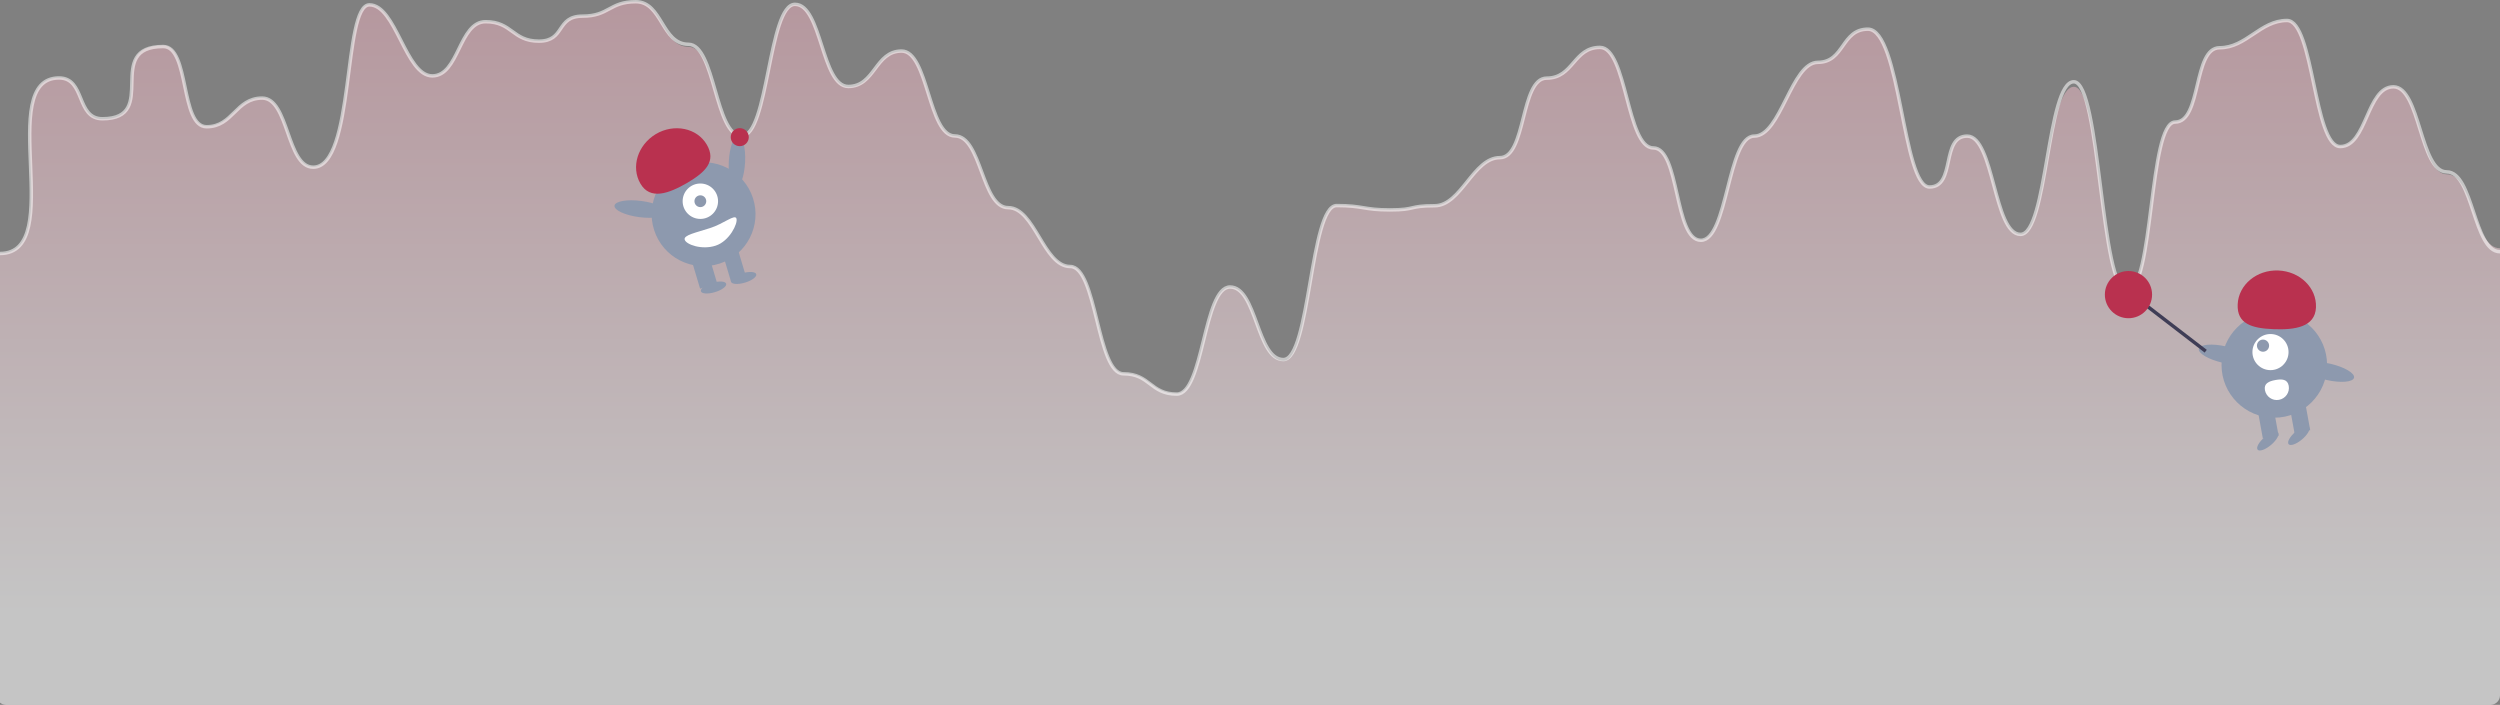 <svg xmlns="http://www.w3.org/2000/svg" xmlns:xlink="http://www.w3.org/1999/xlink" id="Layer_1" x="0" y="0" enable-background="new 0 0 1440 406" version="1.1" viewBox="0 0 1440 406" xml:space="preserve"><rect x="0" y="0" width="1440" height="406" fill="#808080" stroke="none"/><style type="text/css">.st0,.st1{opacity:.545;fill:url(#fill_1_);enable-background:new}.st1{opacity:.546;fill:none;stroke:#fff;stroke-width:2}.st2{fill:#8d99ae}.st3{fill:#b9314f}.st4{fill:#fff}.st5{fill:none;stroke:#3f3d56;stroke-width:2;stroke-miterlimit:10}</style><title>waves</title><desc>Created with Sketch.</desc><g id="Page-1"><g id="Desktop-HD-Copy" transform="translate(0, -663)"><g id="lines" transform="translate(719, 866.5) scale(-1, 1) translate(-719, -866.5) translate(-2, 664)"><linearGradient id="fill_1_" x1="1231.356" x2="1231.356" y1="587.83" y2="585.683" gradientTransform="matrix(-1442 0 0 -405 1776336 237555)" gradientUnits="userSpaceOnUse"><stop offset="0" stop-color="#B9314F"/><stop offset="1" stop-color="#FFF"/></linearGradient><path id="fill" d="M0,142c15.3,0,15.3-42.6,30.7-42.6S46,48.9,61.4,48.9S76.7,83.2,92,83.2s15.3-72.4,30.7-72.4 s23.4,15.8,38.8,15.8s10.3,42.6,25.6,42.6s12.3,97.3,27.7,97.3S230.1,49,245.4,49s15.3,85.1,30.7,85.1s15.3-56.7,30.7-56.7 s6.4,29.2,21.7,29.2c15.6,0,16.6-90.7,35.5-90.7c15.3,0,13.5,19,28.8,19s21.4,42.4,36.7,42.4s15.3,59.9,30.7,59.9 s12.1-53,27.4-53s15.3-57.8,30.7-57.8c15.3,0,15.3,17.7,30.7,17.7c15.3,0,11.7,45.7,27,45.7c15.3,0,22.3,27.6,37.6,27.6 c15.3,0,10.3,2.4,25.7,2.4c15.3,0,15.3-2.5,30.7-2.5c15.3,0,15.3,89.5,30.7,89.5c15.3,0,15.3-42.3,30.7-42.3 c15.3,0,15.3,61.2,30.7,61.2c15.3,0,15.3-11.6,30.7-11.6c15.3,0,15.3-61.7,30.7-61.7c15.3,0,20.4-33.8,35.7-33.8 c15.3,0,15.3-41.2,30.7-41.2c15.3,0,15.3-48.8,30.7-48.8c15.3,0,15.3,20.5,30.7,20.5s15.3-47.3,30.7-47.3 c15.3,0,15.3,75.8,30.7,75.8s15.3-51.6,30.7-51.6S1058.5,0,1073.8,0c15.3,0,15.3,8.3,30.7,8.3s9.8,14.4,25.1,14.4 c15.3,0,15.3-11.2,30.7-11.2s15.3,31.1,30.7,31.1s20.9-40.9,36.2-40.9c15.5,0,8.3,93.4,32.4,93.4c15.3,0,14-39.7,29.4-39.7 c15.3,0,16.7,16.3,32,16.3s9.7-46.5,25-46.5c34.8,0,1.7,42.4,35,42.4c15.3,0,9.7-23.8,25-23.8c37.3,0-4.9,101.2,34,101.2l2,254.5 c0,3.1-2.5,5.5-5.5,5.5H5.5c-3.1,0-5.5-2.5-5.5-5.5V142z" class="st0"/><path id="line" d="M0,144c15.3,0,15.3-46,30.7-46S46,49,61.4,49S76.7,83.4,92,83.4s15.3-72.6,30.7-72.6 s23.4,15.7,38.8,15.7s10.3,42.8,25.6,42.8s12.3,97.1,27.7,97.1s15.3-120.3,30.7-120.3s15.3,87.9,30.7,87.9s15.3-56.6,30.7-56.6 s6.4,29.3,21.7,29.3c15.6,0,16.6-90.9,35.5-90.9c15.3,0,13.5,19.1,28.8,19.1s21.4,42.5,36.7,42.5s15.3,60,30.7,60 s12.1-53.2,27.4-53.2s15.3-57.9,30.7-57.9c15.3,0,15.3,17.7,30.7,17.7c15.3,0,11.7,45.8,27,45.8c15.3,0,22.3,27.7,37.6,27.7 c15.3,0,10.3,2.4,25.7,2.4c15.3,0,15.3-2.5,30.7-2.5c15.3,0,15.3,88.7,30.7,88.7c15.3,0,15.3-41.8,30.7-41.8 c15.3,0,15.3,61.7,30.7,61.7c15.3,0,15.3-11.7,30.7-11.7c15.3,0,15.3-61.8,30.7-61.8c15.3,0,20.4-33.9,35.7-33.9 c15.3,0,15.3-41.3,30.7-41.3c15.3,0,15.3-48.9,30.7-48.9c15.3,0,15.3,20.4,30.7,20.4s15.3-47.3,30.7-47.3 c15.3,0,15.3,75.8,30.7,75.8s15.3-52.8,30.7-52.8S1058.5,0,1073.8,0c15.3,0,15.3,8.3,30.7,8.3s9.8,14.4,25.1,14.4 c15.3,0,15.3-11.2,30.7-11.2s15.3,31.2,30.7,31.2s20.9-40.9,36.2-40.9c15.5,0,8.3,93.5,32.4,93.5c15.3,0,14-39.8,29.4-39.8 c15.3,0,16.7,16.5,32,16.5s9.7-46.2,25-46.2c34.8,0,1.7,41.6,35,41.6c15.3,0,9.7-23.5,25-23.5c37.3,0-4.9,101.1,34,101.1" class="st1"/></g></g></g><ellipse cx="424.4" cy="93.4" class="st2" rx="15" ry="4.7" transform="matrix(5.221115e-02 -0.999 0.999 5.221115e-02 309.016 512.333)"/><circle cx="426.1" cy="79" r="5.2" class="st3"/><ellipse cx="405" cy="123.4" class="st2" rx="29.9" ry="29.9" transform="matrix(0.952 -0.308 0.308 0.952 -18.305 130.636)"/><rect width="10.3" height="14.9" x="401" y="150.2" class="st2" transform="matrix(0.958 -0.286 0.286 0.958 -28.122 122.79)"/><rect width="9.1" height="16.3" x="418.7" y="145.2" class="st2" transform="matrix(0.958 -0.286 0.286 0.958 -26.168 127.487)"/><ellipse cx="411.1" cy="165.6" class="st2" rx="7.6" ry="2.8" transform="matrix(0.958 -0.286 0.286 0.958 -30.2 124.53)"/><ellipse cx="428.4" cy="160.1" class="st2" rx="7.6" ry="2.8" transform="matrix(0.958 -0.286 0.286 0.958 -27.884 129.251)"/><circle cx="403.4" cy="115.9" r="10.2" class="st4"/><circle cx="403.4" cy="115.9" r="3.4" class="st2"/><path d="M368.9,105.8c-5.6-9.6-1.6-22.3,8.9-28.6c10.5-6.2,23.7-3.5,29.3,6.1c5.6,9.6-0.7,15.8-11.2,22	C385.2,111.5,374.5,115.4,368.9,105.8z" class="st3"/><ellipse cx="368.7" cy="120.5" class="st2" rx="4.7" ry="15" transform="matrix(0.13 -0.992 0.992 0.13 201.367 470.498)"/><path d="M394.4,138.1c0.9,2.8,9.9,6,17.8,3.4c8-2.6,12.9-12.8,12-15.6c-0.9-2.8-7.3,3-15.3,5.5	C401,134,393.5,135.4,394.4,138.1z" class="st4"/><circle cx="1310" cy="210.2" r="30.4" class="st2"/><rect width="9.2" height="16.6" x="1320.1" y="232" class="st2" transform="matrix(0.984 -0.178 0.178 0.984 -21.609 239.782)"/><rect width="9.2" height="16.6" x="1301.9" y="235.2" class="st2" transform="matrix(0.984 -0.178 0.178 0.984 -22.483 236.595)"/><ellipse cx="1306.5" cy="253.7" class="st2" rx="7.7" ry="2.9" transform="matrix(0.763 -0.646 0.646 0.763 145.521 904.47)"/><ellipse cx="1324.3" cy="250.5" class="st2" rx="7.7" ry="2.9" transform="matrix(0.763 -0.646 0.646 0.763 151.849 915.236)"/><circle cx="1307.8" cy="202.8" r="10.4" class="st4"/><circle cx="1303.5" cy="199.1" r="3.5" class="st2"/><path d="M1334,177.1c0.5-11.3-9.2-20.8-21.7-21.3c-12.4-0.5-22.9,8.2-23.4,19.5c-0.5,11.3,8.2,13.8,20.6,14.3	C1321.9,190.1,1333.5,188.4,1334,177.1z" class="st3"/><ellipse cx="1281.8" cy="204.7" class="st2" rx="4.8" ry="15.2" transform="matrix(0.223 -0.975 0.975 0.223 795.938 1408.383)"/><ellipse cx="1341.6" cy="214.6" class="st2" rx="4.8" ry="15.2" transform="matrix(0.223 -0.975 0.975 0.223 832.687 1474.37)"/><path d="M1318.3,222.2c0.7,3.8-1.8,7.4-5.6,8.1c-3.8,0.7-7.4-1.8-8.1-5.6c-0.7-3.8,2.2-5.1,6-5.8	C1314.4,218.2,1317.6,218.4,1318.3,222.2z" class="st4"/><line x1="1235.4" x2="1270.5" y1="175.3" y2="202.3" class="st5"/><circle cx="1226" cy="169.7" r="13.6" class="st3"/></svg>